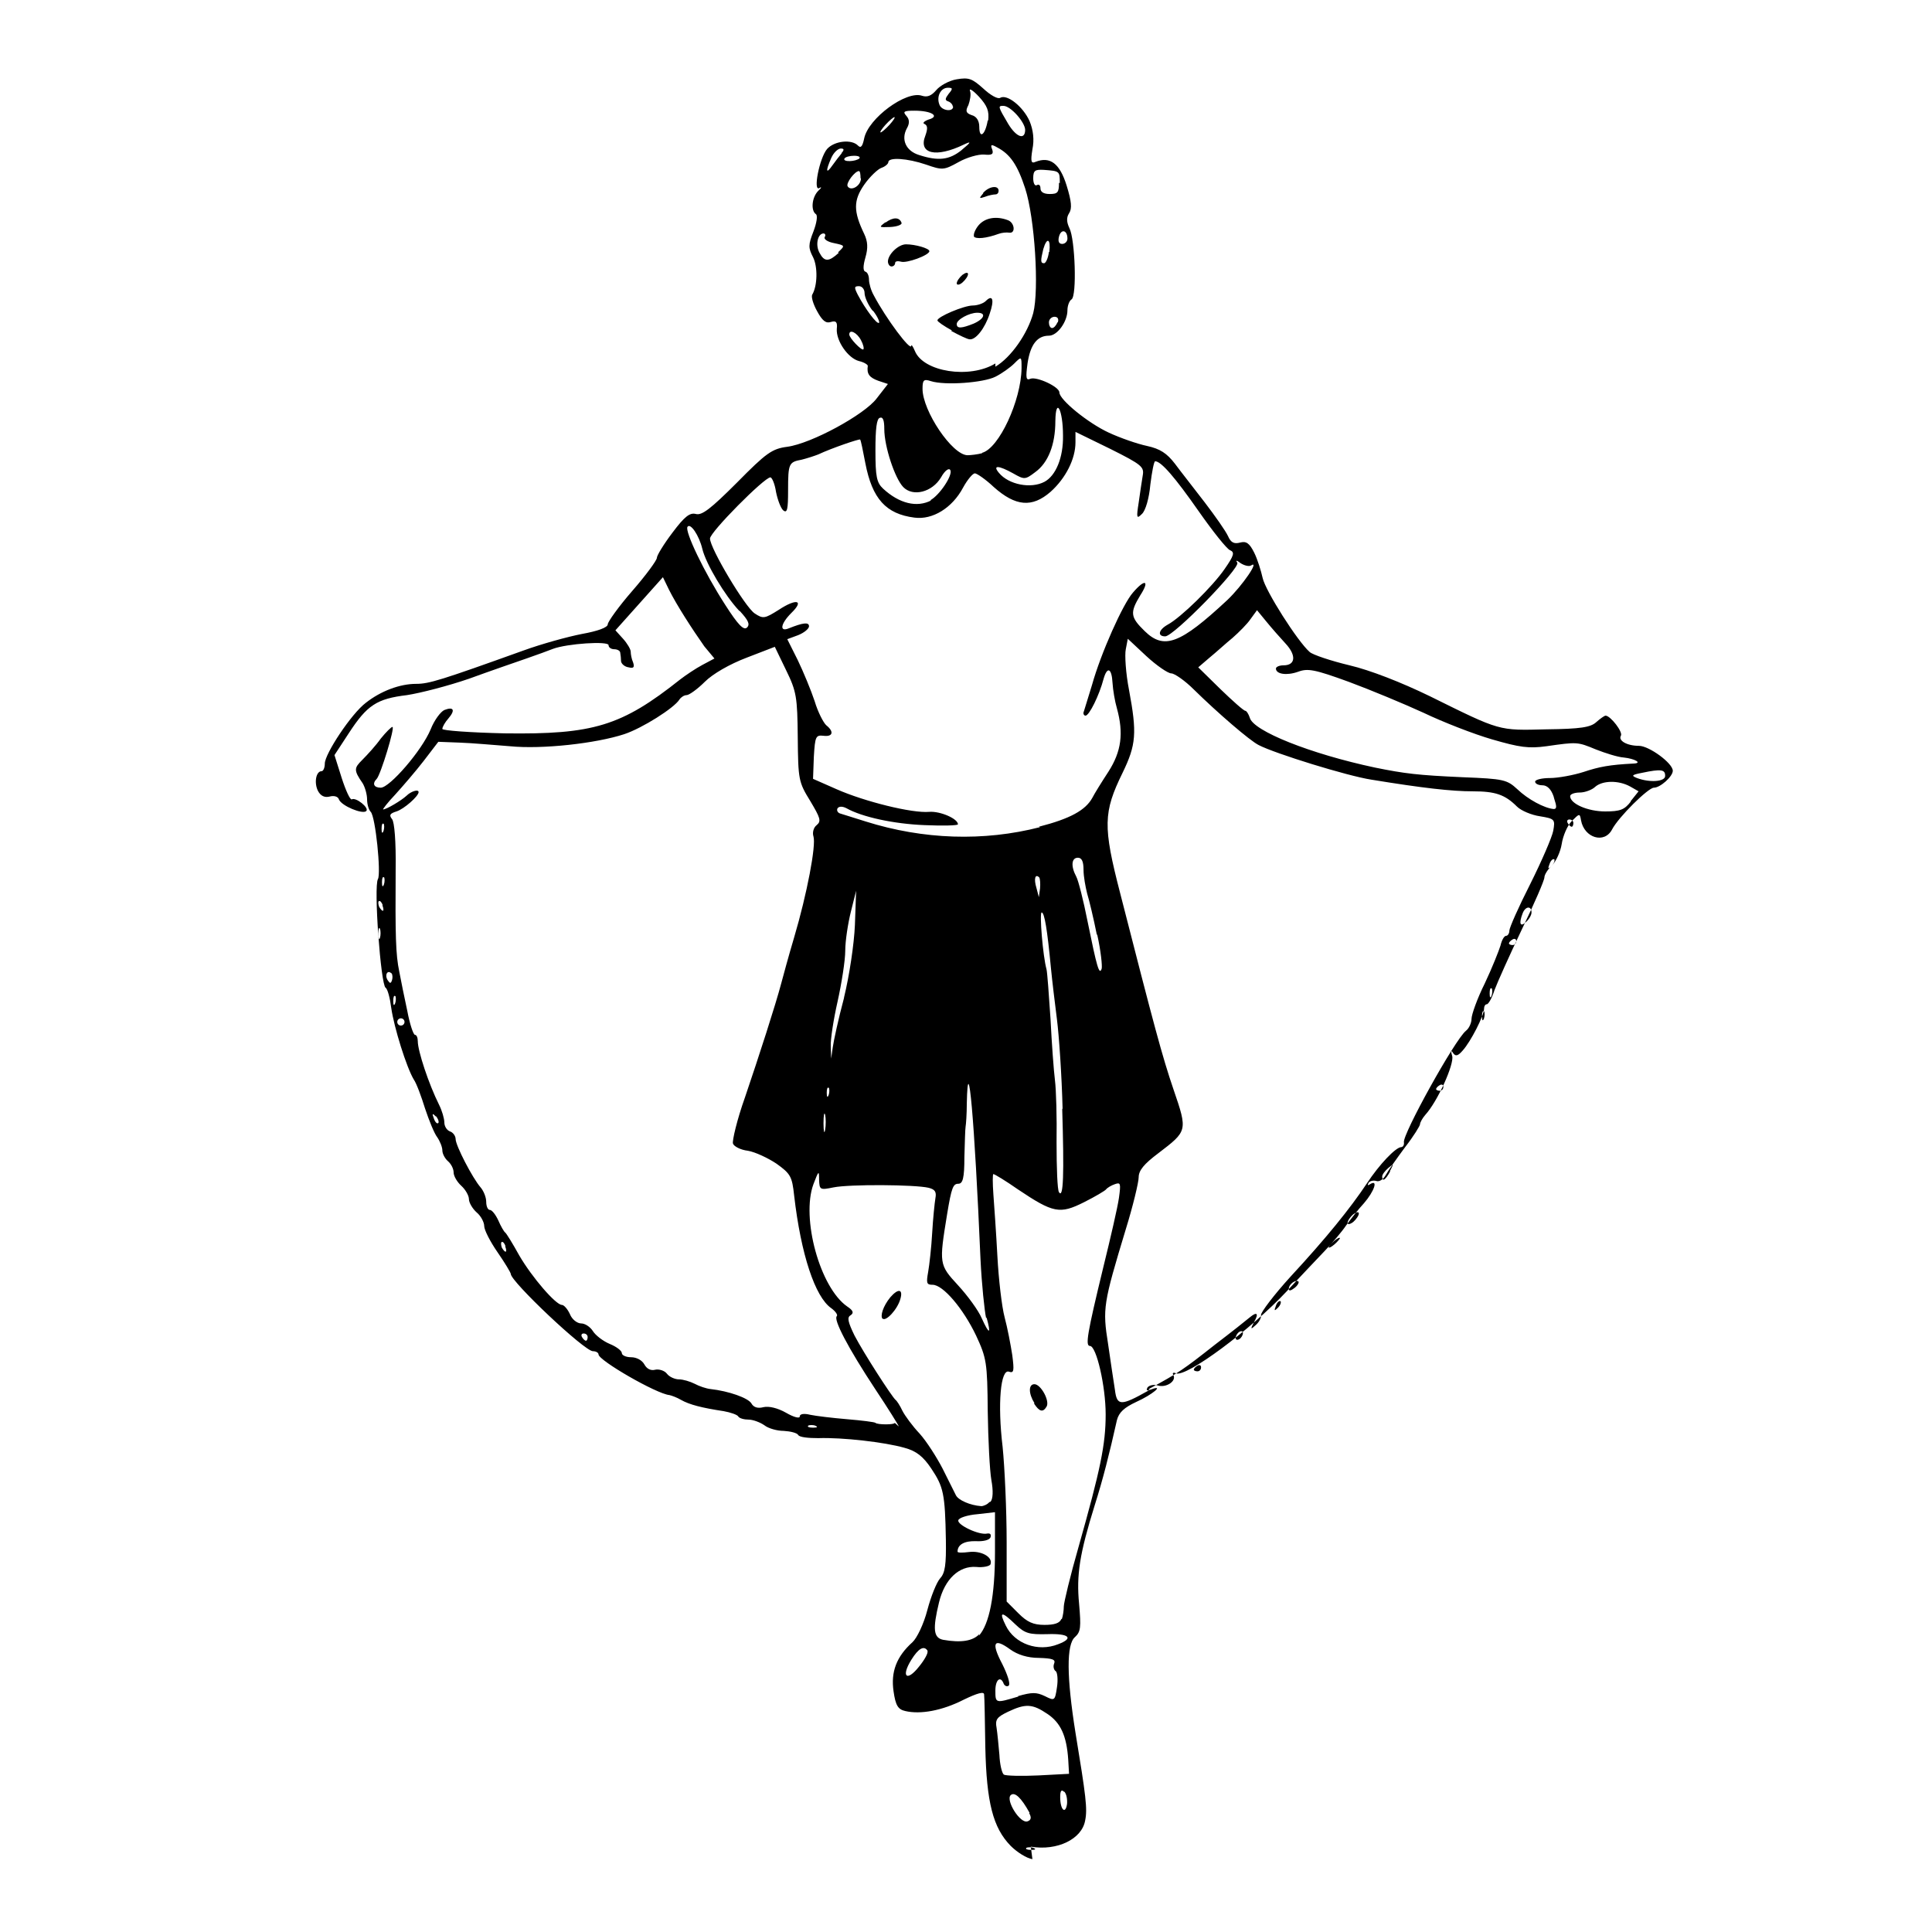 <?xml version="1.0" encoding="UTF-8" standalone="no"?>
<!-- Created with Inkscape (http://www.inkscape.org/) -->
<svg xmlns:dc="http://purl.org/dc/elements/1.1/" xmlns:cc="http://creativecommons.org/ns#" xmlns:rdf="http://www.w3.org/1999/02/22-rdf-syntax-ns#" xmlns:svg="http://www.w3.org/2000/svg" xmlns="http://www.w3.org/2000/svg" version="1.0" width="100%" height="100%" viewBox="0 0 48 48" id="svg2">
<defs id="defs7" />
<path d="m 25.65,46.19 c -0.14,-0.02 -0.38,-0.17 -0.54,-0.33 -0.44,-0.45 -0.60,-1.08 -0.63,-2.45 -0.01,-0.65 -0.02,-1.24 -0.03,-1.31 -0.00,-0.08 -0.16,-0.04 -0.51,0.13 -0.53,0.27 -1.07,0.37 -1.45,0.28 -0.18,-0.04 -0.24,-0.14 -0.29,-0.49 -0.07,-0.48 0.07,-0.86 0.47,-1.22 0.11,-0.10 0.28,-0.45 0.37,-0.80 0.09,-0.34 0.23,-0.69 0.32,-0.79 0.12,-0.13 0.15,-0.34 0.14,-0.95 -0.02,-1.15 -0.06,-1.32 -0.36,-1.77 -0.20,-0.30 -0.37,-0.44 -0.67,-0.52 -0.49,-0.14 -1.54,-0.26 -2.14,-0.24 -0.24,0.00 -0.47,-0.02 -0.50,-0.08 -0.03,-0.05 -0.19,-0.09 -0.36,-0.10 -0.16,-0.00 -0.38,-0.06 -0.48,-0.14 -0.10,-0.07 -0.28,-0.14 -0.39,-0.14 -0.11,0 -0.23,-0.03 -0.26,-0.08 -0.02,-0.04 -0.19,-0.10 -0.36,-0.13 -0.53,-0.08 -0.85,-0.16 -1.06,-0.28 -0.10,-0.06 -0.24,-0.11 -0.29,-0.12 -0.32,-0.03 -1.76,-0.86 -1.76,-1.01 0,-0.04 -0.06,-0.08 -0.14,-0.08 -0.21,0 -2.04,-1.73 -2.04,-1.92 0,-0.03 -0.15,-0.28 -0.33,-0.54 -0.18,-0.26 -0.33,-0.55 -0.33,-0.65 0,-0.09 -0.08,-0.25 -0.19,-0.34 -0.10,-0.09 -0.19,-0.24 -0.19,-0.33 0,-0.08 -0.08,-0.23 -0.19,-0.33 -0.10,-0.09 -0.19,-0.24 -0.19,-0.33 0,-0.09 -0.06,-0.21 -0.14,-0.28 -0.07,-0.06 -0.14,-0.18 -0.14,-0.27 -0.00,-0.08 -0.06,-0.23 -0.13,-0.33 -0.07,-0.09 -0.20,-0.41 -0.30,-0.71 -0.09,-0.29 -0.21,-0.62 -0.28,-0.72 -0.18,-0.30 -0.49,-1.29 -0.56,-1.78 -0.03,-0.24 -0.09,-0.47 -0.14,-0.50 -0.12,-0.07 -0.30,-2.52 -0.19,-2.70 0.08,-0.14 -0.06,-1.55 -0.18,-1.67 -0.05,-0.05 -0.09,-0.19 -0.09,-0.31 0,-0.12 -0.05,-0.30 -0.11,-0.40 C 8.78,19.13 8.80,19.08 9.00,18.88 9.13,18.75 9.34,18.52 9.46,18.35 9.59,18.19 9.72,18.06 9.75,18.06 c 0.07,0 -0.29,1.18 -0.39,1.29 -0.12,0.12 -0.07,0.22 0.10,0.22 0.22,0 1.02,-0.92 1.24,-1.45 0.09,-0.23 0.25,-0.44 0.34,-0.48 0.23,-0.09 0.28,0.00 0.10,0.21 -0.08,0.09 -0.15,0.21 -0.15,0.26 2.86e-4,0.04 0.68,0.09 1.55,0.11 2.20,0.03 2.90,-0.18 4.36,-1.34 0.13,-0.10 0.38,-0.27 0.55,-0.36 l 0.30,-0.16 -0.25,-0.30 C 17.19,15.62 16.81,15.03 16.62,14.65 l -0.15,-0.31 -0.59,0.66 -0.59,0.66 0.19,0.21 c 0.10,0.11 0.19,0.26 0.19,0.32 0,0.06 0.02,0.18 0.06,0.27 0.04,0.12 0.01,0.15 -0.11,0.12 -0.09,-0.01 -0.18,-0.08 -0.19,-0.15 -0.00,-0.06 -0.01,-0.16 -0.02,-0.21 -0.00,-0.05 -0.07,-0.09 -0.15,-0.09 -0.07,0 -0.14,-0.04 -0.14,-0.10 0,-0.11 -1.03,-0.04 -1.38,0.09 -0.10,0.04 -0.40,0.15 -0.66,0.24 -0.26,0.09 -0.90,0.31 -1.42,0.50 -0.52,0.18 -1.22,0.36 -1.55,0.41 -0.75,0.09 -0.99,0.25 -1.44,0.94 l -0.36,0.55 0.18,0.57 c 0.10,0.31 0.21,0.55 0.25,0.53 0.10,-0.06 0.44,0.21 0.36,0.29 -0.09,0.09 -0.62,-0.13 -0.68,-0.29 -0.02,-0.07 -0.12,-0.10 -0.23,-0.07 -0.12,0.03 -0.22,-0.01 -0.29,-0.14 -0.10,-0.20 -0.05,-0.49 0.09,-0.49 0.04,0 0.08,-0.08 0.08,-0.19 0,-0.24 0.66,-1.24 1.02,-1.51 0.37,-0.29 0.84,-0.47 1.25,-0.47 0.32,-0.00 0.61,-0.09 2.67,-0.83 0.44,-0.16 1.09,-0.34 1.45,-0.41 0.39,-0.07 0.64,-0.16 0.64,-0.24 0,-0.06 0.27,-0.44 0.61,-0.83 0.34,-0.39 0.61,-0.76 0.61,-0.82 0,-0.06 0.17,-0.34 0.39,-0.63 0.30,-0.40 0.43,-0.50 0.58,-0.46 0.15,0.04 0.37,-0.13 1.02,-0.78 0.73,-0.74 0.87,-0.84 1.25,-0.89 0.60,-0.08 1.92,-0.80 2.22,-1.20 L 22.06,9.54 21.82,9.46 C 21.60,9.38 21.53,9.29 21.56,9.09 21.56,9.06 21.47,9.00 21.34,8.97 21.07,8.90 20.77,8.47 20.79,8.17 20.81,8.00 20.77,7.96 20.64,8.00 20.52,8.04 20.43,7.97 20.30,7.73 20.20,7.55 20.15,7.37 20.18,7.32 20.31,7.10 20.32,6.63 20.20,6.39 20.08,6.16 20.08,6.08 20.21,5.75 c 0.08,-0.21 0.11,-0.40 0.06,-0.43 -0.13,-0.09 -0.10,-0.42 0.06,-0.58 0.08,-0.07 0.09,-0.11 0.03,-0.07 -0.17,0.11 -0.00,-0.75 0.19,-0.97 0.18,-0.20 0.61,-0.25 0.77,-0.08 0.07,0.07 0.11,0.01 0.15,-0.18 0.10,-0.50 1.05,-1.20 1.44,-1.06 0.13,0.04 0.23,0.00 0.35,-0.14 0.09,-0.11 0.32,-0.24 0.51,-0.27 0.30,-0.05 0.38,-0.02 0.66,0.23 0.17,0.16 0.36,0.27 0.42,0.23 0.17,-0.10 0.57,0.22 0.73,0.58 0.09,0.22 0.12,0.46 0.07,0.70 -0.05,0.31 -0.03,0.36 0.08,0.31 0.36,-0.14 0.60,0.04 0.77,0.59 0.12,0.39 0.14,0.57 0.06,0.69 -0.07,0.11 -0.06,0.22 0.01,0.37 0.14,0.27 0.19,1.69 0.05,1.77 -0.05,0.03 -0.10,0.15 -0.10,0.27 0,0.28 -0.25,0.63 -0.46,0.63 -0.29,0 -0.46,0.22 -0.53,0.68 -0.05,0.37 -0.04,0.44 0.07,0.39 0.16,-0.06 0.72,0.20 0.72,0.34 0,0.18 0.71,0.76 1.23,1.00 0.28,0.13 0.71,0.28 0.95,0.33 0.32,0.07 0.49,0.18 0.69,0.44 0.14,0.19 0.48,0.62 0.74,0.96 0.26,0.34 0.52,0.71 0.58,0.84 0.07,0.16 0.15,0.20 0.30,0.16 0.15,-0.04 0.23,0.01 0.35,0.25 0.08,0.16 0.17,0.45 0.21,0.63 0.07,0.32 0.87,1.58 1.17,1.84 0.08,0.07 0.53,0.22 0.99,0.33 0.51,0.12 1.28,0.42 2.00,0.77 1.76,0.87 1.69,0.85 2.89,0.82 0.85,-0.01 1.10,-0.05 1.24,-0.18 0.09,-0.08 0.20,-0.16 0.23,-0.16 0.12,0 0.44,0.41 0.38,0.50 -0.07,0.12 0.15,0.25 0.45,0.25 0.25,9.73e-4 0.84,0.43 0.84,0.62 0,0.14 -0.31,0.42 -0.47,0.42 -0.14,0 -0.88,0.73 -1.04,1.04 -0.19,0.36 -0.69,0.21 -0.77,-0.23 -0.03,-0.18 -0.04,-0.17 -0.23,0.02 -0.11,0.11 -0.22,0.37 -0.25,0.57 -0.03,0.19 -0.14,0.43 -0.24,0.53 -0.10,0.09 -0.19,0.23 -0.19,0.30 0,0.07 -0.25,0.65 -0.56,1.29 -0.30,0.63 -0.61,1.32 -0.68,1.51 -0.06,0.19 -0.15,0.35 -0.19,0.35 -0.04,0 -0.07,0.05 -0.07,0.12 0,0.16 -0.33,0.81 -0.53,1.03 -0.12,0.14 -0.18,0.15 -0.24,0.06 -0.05,-0.08 -0.06,-0.05 -0.02,0.08 0.05,0.20 -0.36,1.12 -0.67,1.46 -0.07,0.08 -0.13,0.19 -0.13,0.23 0,0.04 -0.16,0.30 -0.37,0.57 -0.20,0.27 -0.42,0.58 -0.48,0.69 -0.06,0.11 -0.16,0.18 -0.24,0.15 -0.07,-0.02 -0.16,-0.00 -0.19,0.05 -0.03,0.06 -0.02,0.07 0.04,0.03 0.21,-0.13 0.10,0.18 -0.15,0.47 -0.14,0.15 -0.34,0.41 -0.45,0.56 -0.10,0.15 -0.34,0.43 -0.52,0.62 -0.18,0.19 -0.61,0.64 -0.95,1.01 -0.90,0.96 -2.49,2.14 -2.75,2.04 -0.07,-0.03 -0.10,-0.01 -0.07,0.04 0.09,0.15 -0.18,0.33 -0.39,0.26 -0.10,-0.03 -0.21,-0.00 -0.25,0.05 -0.04,0.08 -0.02,0.09 0.09,0.05 0.34,-0.13 0.03,0.13 -0.37,0.31 -0.30,0.14 -0.43,0.26 -0.48,0.45 -0.19,0.85 -0.35,1.48 -0.55,2.11 -0.38,1.22 -0.46,1.74 -0.39,2.46 0.05,0.58 0.04,0.69 -0.10,0.82 -0.22,0.18 -0.21,1.00 0.01,2.38 0.26,1.58 0.30,1.89 0.24,2.18 -0.08,0.46 -0.69,0.76 -1.35,0.65 z m 0.03,-0.28 c -0.06,-0.02 -0.15,-0.02 -0.18,0.00 -0.03,0.03 0.02,0.05 0.12,0.05 0.11,-0.00 0.13,-0.02 0.05,-0.05 z m -0.10,-0.87 c -0.21,-0.38 -0.37,-0.53 -0.47,-0.44 -0.13,0.13 0.24,0.72 0.42,0.65 0.09,-0.03 0.10,-0.10 0.04,-0.20 z m 0.86,-0.52 c -0.07,-0.07 -0.10,-0.03 -0.10,0.13 0,0.31 0.13,0.44 0.17,0.17 0.01,-0.11 -0.01,-0.25 -0.07,-0.31 z m 0.10,-0.80 c -0.04,-0.60 -0.19,-0.92 -0.52,-1.14 -0.37,-0.25 -0.54,-0.26 -0.98,-0.05 -0.27,0.13 -0.32,0.19 -0.28,0.40 0.02,0.13 0.05,0.44 0.07,0.67 0.01,0.23 0.06,0.45 0.11,0.49 0.05,0.03 0.44,0.04 0.86,0.02 l 0.76,-0.04 -0.02,-0.35 z m -1.25,-1.58 c 0.35,-0.10 0.46,-0.10 0.67,-0.00 0.24,0.12 0.25,0.12 0.30,-0.22 0.03,-0.19 0.01,-0.37 -0.03,-0.40 -0.05,-0.03 -0.07,-0.12 -0.04,-0.19 0.04,-0.10 -0.04,-0.13 -0.38,-0.14 -0.28,-0.00 -0.53,-0.08 -0.71,-0.21 -0.41,-0.30 -0.48,-0.17 -0.20,0.36 0.13,0.26 0.21,0.50 0.16,0.54 -0.04,0.03 -0.09,0.01 -0.12,-0.04 -0.08,-0.22 -0.21,-0.11 -0.21,0.16 0,0.32 -0.00,0.32 0.57,0.15 z m -2.24,-1.12 c -0.09,-0.15 -0.23,-0.07 -0.41,0.22 -0.26,0.42 -0.11,0.55 0.19,0.17 0.14,-0.17 0.24,-0.35 0.21,-0.39 z m 3.24,-0.17 c 0.40,-0.15 0.27,-0.27 -0.27,-0.25 -0.44,0.01 -0.55,-0.01 -0.79,-0.24 -0.35,-0.34 -0.42,-0.33 -0.24,0.03 0.22,0.45 0.80,0.66 1.30,0.46 z m -1.97,-0.21 c 0.26,-0.29 0.40,-0.99 0.40,-2.07 l 0.00,-1.00 -0.44,0.05 c -0.24,0.02 -0.46,0.09 -0.47,0.15 -0.04,0.11 0.52,0.38 0.72,0.33 0.07,-0.01 0.10,0.02 0.08,0.09 -0.02,0.07 -0.17,0.11 -0.36,0.10 -0.28,-0.01 -0.46,0.08 -0.46,0.26 -9.74e-4,0.03 0.12,0.03 0.28,0.01 0.30,-0.04 0.60,0.12 0.54,0.30 -0.01,0.05 -0.18,0.09 -0.36,0.07 -0.42,-0.03 -0.78,0.30 -0.92,0.88 -0.16,0.66 -0.14,0.88 0.10,0.93 0.45,0.08 0.74,0.03 0.90,-0.14 z m 2.06,-0.41 c 0.03,-0.08 0.05,-0.23 0.05,-0.32 0,-0.09 0.16,-0.76 0.37,-1.49 0.54,-1.91 0.67,-2.53 0.67,-3.28 0,-0.70 -0.23,-1.70 -0.39,-1.70 -0.12,0 -0.07,-0.30 0.33,-1.95 0.18,-0.73 0.36,-1.51 0.39,-1.73 0.05,-0.36 0.04,-0.39 -0.10,-0.34 -0.09,0.03 -0.19,0.09 -0.22,0.13 -0.02,0.03 -0.27,0.18 -0.55,0.32 -0.60,0.30 -0.76,0.27 -1.64,-0.32 -0.30,-0.21 -0.58,-0.38 -0.61,-0.38 -0.02,0 -0.02,0.22 -0.00,0.50 0.02,0.27 0.07,0.97 0.10,1.54 0.03,0.57 0.11,1.26 0.18,1.52 0.07,0.26 0.15,0.68 0.19,0.94 0.05,0.39 0.04,0.45 -0.08,0.41 -0.21,-0.08 -0.29,0.79 -0.16,1.87 0.05,0.49 0.10,1.56 0.10,2.37 v 1.47 l 0.29,0.29 c 0.22,0.22 0.37,0.29 0.65,0.29 0.24,0 0.38,-0.04 0.42,-0.15 z m -0.68,-5.37 c -0.15,-0.24 -0.15,-0.47 0.00,-0.47 0.16,0 0.39,0.42 0.30,0.56 -0.09,0.15 -0.18,0.12 -0.31,-0.08 z m -1.09,2.45 c 0.06,-0.07 0.07,-0.27 0.02,-0.54 -0.04,-0.23 -0.08,-1.00 -0.09,-1.71 -0.01,-1.21 -0.03,-1.32 -0.29,-1.88 -0.32,-0.67 -0.82,-1.26 -1.08,-1.26 -0.15,0 -0.16,-0.04 -0.11,-0.32 0.03,-0.17 0.08,-0.61 0.10,-0.97 0.02,-0.35 0.06,-0.74 0.08,-0.86 0.03,-0.16 -0.01,-0.22 -0.17,-0.26 -0.34,-0.08 -1.96,-0.09 -2.36,-0.01 -0.34,0.07 -0.35,0.06 -0.36,-0.19 -0.00,-0.24 -0.01,-0.23 -0.14,0.11 -0.31,0.84 0.16,2.57 0.84,3.04 0.15,0.10 0.17,0.16 0.08,0.22 -0.09,0.05 -0.06,0.17 0.10,0.50 0.23,0.44 0.92,1.51 1.02,1.60 0.03,0.02 0.11,0.14 0.17,0.27 0.06,0.12 0.25,0.38 0.43,0.57 0.17,0.19 0.42,0.58 0.57,0.87 0.14,0.28 0.29,0.58 0.33,0.66 0.06,0.12 0.35,0.25 0.63,0.27 0.05,0.00 0.15,-0.04 0.20,-0.10 z M 21.93,32.77 c -0.07,-0.07 0.01,-0.32 0.19,-0.54 0.20,-0.23 0.32,-0.20 0.25,0.04 -0.07,0.26 -0.36,0.57 -0.44,0.49 z m -1.67,2.65 c -0.06,-0.02 -0.15,-0.02 -0.18,0.00 -0.03,0.03 0.02,0.05 0.12,0.05 0.11,-0.00 0.13,-0.02 0.05,-0.05 z m 2.07,0.02 c 0,-0.02 -0.26,-0.44 -0.58,-0.92 -0.68,-1.03 -1.05,-1.74 -0.96,-1.82 0.03,-0.03 -0.03,-0.12 -0.14,-0.20 -0.40,-0.28 -0.75,-1.33 -0.92,-2.80 -0.05,-0.47 -0.09,-0.54 -0.44,-0.79 -0.21,-0.14 -0.53,-0.29 -0.71,-0.32 -0.18,-0.02 -0.35,-0.11 -0.37,-0.18 -0.02,-0.07 0.10,-0.59 0.30,-1.15 0.35,-1.03 0.76,-2.30 0.90,-2.83 0.04,-0.15 0.18,-0.67 0.32,-1.14 0.32,-1.08 0.55,-2.29 0.48,-2.51 -0.03,-0.09 0.00,-0.22 0.08,-0.28 0.12,-0.10 0.09,-0.18 -0.16,-0.60 -0.29,-0.47 -0.30,-0.53 -0.31,-1.58 -0.01,-1.00 -0.03,-1.14 -0.29,-1.67 l -0.28,-0.58 -0.70,0.27 c -0.42,0.16 -0.84,0.40 -1.04,0.60 -0.18,0.18 -0.39,0.33 -0.45,0.33 -0.06,0 -0.14,0.05 -0.18,0.11 -0.13,0.21 -0.92,0.71 -1.37,0.86 -0.70,0.23 -2.04,0.38 -2.84,0.30 -0.39,-0.03 -0.95,-0.08 -1.25,-0.09 l -0.53,-0.02 -0.36,0.47 c -0.20,0.26 -0.52,0.63 -0.71,0.84 -0.19,0.20 -0.32,0.37 -0.30,0.37 0.08,0 0.45,-0.22 0.58,-0.34 0.11,-0.11 0.30,-0.17 0.30,-0.09 0,0.10 -0.36,0.42 -0.55,0.48 -0.16,0.05 -0.19,0.09 -0.11,0.19 0.06,0.07 0.10,0.56 0.09,1.25 -0.01,1.65 0.00,2.11 0.09,2.54 0.04,0.21 0.13,0.66 0.20,0.98 0.06,0.32 0.15,0.59 0.19,0.59 0.04,0 0.07,0.07 0.07,0.16 0,0.24 0.27,1.06 0.53,1.58 0.07,0.14 0.13,0.34 0.13,0.44 0,0.09 0.06,0.19 0.14,0.22 0.07,0.02 0.14,0.11 0.14,0.19 0,0.16 0.42,0.97 0.62,1.20 0.07,0.08 0.14,0.24 0.14,0.36 0,0.11 0.04,0.20 0.09,0.20 0.05,0 0.14,0.11 0.21,0.26 0.06,0.14 0.14,0.28 0.17,0.30 0.03,0.02 0.19,0.28 0.35,0.57 0.32,0.55 0.91,1.23 1.06,1.23 0.05,0 0.14,0.10 0.20,0.23 0.05,0.13 0.18,0.23 0.28,0.23 0.09,0 0.22,0.08 0.29,0.19 0.06,0.10 0.25,0.25 0.42,0.32 0.17,0.07 0.30,0.17 0.30,0.23 0,0.05 0.10,0.10 0.23,0.10 0.13,0 0.27,0.07 0.33,0.18 0.06,0.11 0.16,0.16 0.27,0.13 0.09,-0.02 0.23,0.02 0.29,0.10 0.06,0.08 0.20,0.14 0.30,0.14 0.10,0 0.27,0.05 0.39,0.11 0.11,0.06 0.29,0.12 0.39,0.13 0.45,0.05 0.94,0.22 1.02,0.36 0.05,0.09 0.15,0.13 0.30,0.09 0.13,-0.03 0.35,0.02 0.56,0.14 0.19,0.11 0.34,0.15 0.34,0.09 0,-0.06 0.10,-0.08 0.26,-0.04 0.14,0.03 0.56,0.08 0.92,0.11 0.36,0.03 0.68,0.07 0.70,0.09 0.05,0.05 0.48,0.05 0.48,-0.00 z m 6.23,-0.94 c 0.72,-0.39 0.85,-0.48 1.61,-1.08 0.42,-0.32 0.81,-0.63 0.88,-0.69 0.18,-0.15 0.23,-0.10 0.11,0.11 -0.10,0.19 -0.09,0.20 0.04,0.08 0.08,-0.07 0.14,-0.18 0.13,-0.25 -0.01,-0.06 0.32,-0.50 0.74,-0.96 0.87,-0.94 1.47,-1.68 1.89,-2.31 0.31,-0.47 0.71,-0.89 0.85,-0.90 0.05,-0.00 0.08,-0.06 0.07,-0.12 -0.04,-0.19 1.26,-2.54 1.54,-2.77 0.08,-0.06 0.14,-0.20 0.14,-0.30 0,-0.10 0.14,-0.50 0.33,-0.88 0.18,-0.38 0.35,-0.81 0.39,-0.94 0.03,-0.13 0.09,-0.24 0.14,-0.24 0.04,0 0.08,-0.06 0.08,-0.13 0,-0.07 0.23,-0.59 0.52,-1.16 0.28,-0.56 0.54,-1.16 0.57,-1.32 0.05,-0.28 0.04,-0.30 -0.33,-0.36 -0.21,-0.03 -0.47,-0.14 -0.57,-0.24 -0.30,-0.30 -0.54,-0.38 -1.10,-0.38 -0.52,0 -1.24,-0.08 -2.52,-0.29 -0.59,-0.09 -2.40,-0.65 -2.80,-0.86 -0.22,-0.11 -1.02,-0.80 -1.61,-1.38 -0.22,-0.22 -0.48,-0.40 -0.56,-0.40 -0.08,0 -0.36,-0.19 -0.62,-0.43 l -0.46,-0.43 -0.05,0.26 c -0.03,0.14 0.00,0.60 0.08,1.01 0.20,1.07 0.18,1.36 -0.16,2.06 -0.48,0.98 -0.49,1.33 -0.06,2.99 0.85,3.32 1.04,4.04 1.33,4.89 0.35,1.02 0.34,1.02 -0.38,1.57 -0.36,0.27 -0.49,0.43 -0.49,0.60 0,0.12 -0.14,0.71 -0.32,1.29 -0.56,1.85 -0.58,1.97 -0.44,2.85 0.06,0.43 0.14,0.94 0.17,1.14 0.05,0.40 0.14,0.41 0.83,0.02 z m 1.28,-0.53 c 0,-0.05 -0.04,-0.07 -0.09,-0.04 -0.05,0.03 -0.09,0.07 -0.09,0.10 0,0.02 0.04,0.04 0.09,0.04 0.05,0 0.09,-0.04 0.09,-0.10 z m -15.24,-0.75 c 0,-0.05 -0.04,-0.09 -0.10,-0.09 -0.05,0 -0.07,0.04 -0.04,0.09 0.03,0.05 0.07,0.09 0.10,0.09 0.02,0 0.04,-0.04 0.04,-0.09 z m 16.28,-0.10 c 0,-0.05 -0.04,-0.06 -0.09,-0.03 -0.05,0.03 -0.09,0.10 -0.09,0.15 0,0.05 0.04,0.06 0.09,0.03 0.05,-0.03 0.09,-0.10 0.09,-0.15 z m -6.38,-0.37 c -0.04,-0.18 -0.11,-0.84 -0.14,-1.47 -0.15,-3.49 -0.31,-5.27 -0.34,-3.87 -0.00,0.27 -0.02,0.53 -0.03,0.58 -0.01,0.05 -0.02,0.39 -0.03,0.76 -0.00,0.52 -0.04,0.66 -0.15,0.66 -0.13,0 -0.17,0.09 -0.28,0.76 -0.20,1.23 -0.20,1.25 0.27,1.76 0.24,0.26 0.51,0.63 0.59,0.82 0.19,0.42 0.24,0.41 0.12,-0.02 z m 7.31,-0.42 c -0.02,-0.02 -0.08,0.02 -0.11,0.11 -0.05,0.13 -0.04,0.14 0.05,0.05 0.06,-0.06 0.09,-0.14 0.06,-0.17 z m 0.45,-0.49 c -0.06,-0.06 -0.24,0.06 -0.24,0.18 0,0.06 0.05,0.05 0.14,-0.02 0.08,-0.06 0.12,-0.14 0.10,-0.16 z M 12.56,30.96 c -0.03,-0.08 -0.07,-0.12 -0.10,-0.10 -0.02,0.02 -0.01,0.09 0.01,0.14 0.09,0.15 0.14,0.12 0.08,-0.04 z m 20.73,-0.20 c 0,-0.02 -0.06,0.00 -0.14,0.07 -0.07,0.06 -0.14,0.14 -0.14,0.16 0,0.02 0.06,-0.00 0.14,-0.07 0.07,-0.06 0.14,-0.14 0.14,-0.16 z m 0.47,-0.61 c 0,-0.05 -0.06,-0.04 -0.14,0.02 -0.07,0.06 -0.14,0.16 -0.14,0.21 0,0.05 0.06,0.04 0.14,-0.02 0.07,-0.06 0.14,-0.16 0.14,-0.21 z m -7.36,-2.59 c -0.02,-0.83 -0.09,-1.84 -0.14,-2.23 -0.05,-0.39 -0.12,-0.97 -0.15,-1.28 -0.09,-0.95 -0.16,-1.38 -0.23,-1.38 -0.06,0 0.03,1.09 0.12,1.41 0.02,0.08 0.06,0.64 0.10,1.24 0.03,0.60 0.08,1.28 0.11,1.52 0.03,0.23 0.05,0.93 0.04,1.55 -0.00,0.62 0.02,1.17 0.06,1.23 0.11,0.17 0.13,-0.43 0.08,-2.08 z m 8.13,1.54 c 0.10,-0.19 0.10,-0.20 -0.04,-0.08 -0.08,0.07 -0.15,0.16 -0.15,0.21 0,0.14 0.08,0.09 0.20,-0.13 z M 20.50,27.70 c -0.02,-0.09 -0.04,0.00 -0.04,0.21 9.73e-4,0.20 0.02,0.28 0.04,0.16 0.02,-0.11 0.02,-0.28 -0.00,-0.38 z m -9.67,0.04 c -0.09,-0.09 -0.10,-0.08 -0.05,0.05 0.03,0.09 0.08,0.14 0.11,0.11 0.02,-0.02 9.5e-5,-0.10 -0.06,-0.17 z m 9.76,-0.71 c -0.03,-0.03 -0.05,0.02 -0.05,0.12 0.00,0.11 0.02,0.13 0.05,0.05 0.02,-0.06 0.02,-0.15 -0.00,-0.18 z m 15.27,-0.03 c 0,-0.05 -0.04,-0.07 -0.09,-0.04 -0.05,0.03 -0.09,0.07 -0.09,0.10 0,0.02 0.04,0.04 0.09,0.04 0.05,0 0.09,-0.04 0.09,-0.10 z M 20.97,24.78 c 0.13,-0.53 0.25,-1.32 0.27,-1.80 l 0.03,-0.85 -0.13,0.52 c -0.07,0.28 -0.14,0.72 -0.14,0.97 -0.00,0.24 -0.09,0.81 -0.19,1.26 -0.10,0.44 -0.18,0.95 -0.17,1.12 l 0.01,0.30 0.04,-0.28 c 0.02,-0.15 0.14,-0.71 0.28,-1.23 z m -10.92,0.61 c 0,-0.05 -0.04,-0.09 -0.09,-0.09 -0.05,0 -0.09,0.04 -0.09,0.09 0,0.05 0.04,0.09 0.09,0.09 0.05,0 0.09,-0.04 0.09,-0.09 z m 26.82,-0.26 c -0.03,-0.03 -0.05,0.02 -0.05,0.12 0.00,0.11 0.02,0.13 0.05,0.05 0.02,-0.06 0.02,-0.15 -0.00,-0.18 z M 9.82,24.75 c -0.03,-0.03 -0.05,0.02 -0.05,0.12 0.00,0.11 0.02,0.13 0.05,0.05 0.02,-0.06 0.02,-0.15 -0.00,-0.18 z m 27.24,-0.19 c -0.03,-0.03 -0.05,0.02 -0.05,0.12 0.00,0.11 0.02,0.13 0.05,0.05 0.02,-0.06 0.02,-0.15 -0.00,-0.18 z M 9.72,24.18 c -0.09,-0.09 -0.17,0.04 -0.09,0.17 0.06,0.09 0.08,0.09 0.11,0 0.02,-0.06 0.01,-0.14 -0.01,-0.17 z M 27.25,23.22 c -0.08,-0.40 -0.19,-0.86 -0.24,-1.02 -0.04,-0.16 -0.09,-0.42 -0.09,-0.59 0,-0.20 -0.04,-0.30 -0.14,-0.30 -0.16,0 -0.18,0.21 -0.04,0.47 0.05,0.09 0.18,0.60 0.28,1.11 0.23,1.13 0.29,1.35 0.35,1.18 0.02,-0.06 -0.02,-0.45 -0.11,-0.85 z m 10.42,0.16 c 0,-0.05 -0.04,-0.07 -0.09,-0.04 -0.05,0.03 -0.09,0.07 -0.09,0.10 0,0.02 0.04,0.04 0.09,0.04 0.05,0 0.09,-0.04 0.09,-0.10 z M 9.44,23.08 c -0.02,-0.06 -0.04,-0.01 -0.04,0.11 0,0.13 0.02,0.18 0.04,0.11 0.02,-0.06 0.02,-0.17 0,-0.23 z M 38.05,22.67 c 0,-0.17 -0.15,-0.16 -0.22,0.02 -0.10,0.26 -0.06,0.35 0.08,0.22 0.07,-0.06 0.14,-0.17 0.14,-0.24 z M 9.51,22.49 c -0.03,-0.08 -0.07,-0.12 -0.10,-0.10 -0.02,0.02 -0.01,0.09 0.01,0.14 0.09,0.15 0.14,0.12 0.08,-0.04 z M 25.82,21.80 c -0.10,-0.10 -0.14,0.03 -0.07,0.26 l 0.06,0.23 0.03,-0.22 c 0.01,-0.12 0.00,-0.24 -0.02,-0.27 z m -16.28,0.00 c -0.03,-0.03 -0.05,0.02 -0.05,0.12 0.00,0.11 0.02,0.13 0.05,0.05 0.02,-0.06 0.02,-0.15 -0.00,-0.18 z m 29.07,-0.45 c -0.02,-0.02 -0.08,0.02 -0.11,0.11 -0.05,0.13 -0.04,0.14 0.05,0.05 0.06,-0.06 0.09,-0.14 0.06,-0.17 z M 25.81,20.54 c 0.78,-0.20 1.16,-0.41 1.33,-0.72 0.05,-0.10 0.23,-0.39 0.40,-0.65 0.32,-0.50 0.38,-0.95 0.21,-1.57 -0.05,-0.17 -0.10,-0.46 -0.11,-0.64 -0.02,-0.36 -0.13,-0.41 -0.22,-0.10 -0.11,0.42 -0.36,0.92 -0.45,0.92 -0.04,0 -0.07,-0.05 -0.04,-0.11 0.02,-0.06 0.11,-0.36 0.20,-0.65 0.22,-0.79 0.77,-2.02 1.02,-2.30 0.30,-0.35 0.42,-0.30 0.18,0.07 -0.26,0.43 -0.25,0.54 0.11,0.89 0.48,0.47 0.88,0.32 2.05,-0.77 0.38,-0.36 0.82,-1.01 0.59,-0.86 -0.05,0.03 -0.17,0.00 -0.26,-0.06 -0.09,-0.07 -0.13,-0.08 -0.08,-0.01 0.08,0.13 -1.58,1.83 -1.79,1.83 -0.20,0 -0.17,-0.16 0.06,-0.29 0.32,-0.17 1.12,-0.95 1.42,-1.39 0.23,-0.33 0.25,-0.41 0.13,-0.46 -0.08,-0.03 -0.43,-0.47 -0.78,-0.97 -0.58,-0.83 -0.93,-1.24 -1.08,-1.24 -0.03,-0.00 -0.08,0.26 -0.12,0.58 -0.03,0.34 -0.12,0.65 -0.21,0.73 -0.13,0.13 -0.14,0.10 -0.08,-0.28 0.03,-0.23 0.08,-0.54 0.10,-0.67 0.04,-0.22 -0.01,-0.27 -0.81,-0.67 l -0.86,-0.42 v 0.26 c 0,0.41 -0.24,0.89 -0.62,1.23 -0.46,0.40 -0.87,0.36 -1.41,-0.12 -0.20,-0.19 -0.42,-0.34 -0.47,-0.34 -0.05,0 -0.18,0.15 -0.29,0.35 -0.27,0.51 -0.76,0.81 -1.21,0.75 -0.71,-0.09 -1.05,-0.47 -1.22,-1.35 -0.06,-0.31 -0.11,-0.57 -0.13,-0.59 -0.02,-0.02 -0.70,0.21 -1.04,0.37 -0.10,0.04 -0.29,0.10 -0.41,0.13 -0.32,0.06 -0.34,0.09 -0.34,0.76 0.00,0.47 -0.02,0.58 -0.12,0.50 -0.06,-0.05 -0.14,-0.26 -0.18,-0.46 -0.03,-0.20 -0.10,-0.36 -0.14,-0.36 -0.15,0 -1.50,1.36 -1.50,1.52 0,0.24 0.87,1.70 1.11,1.86 0.21,0.14 0.25,0.13 0.60,-0.09 0.44,-0.29 0.64,-0.24 0.31,0.08 -0.27,0.27 -0.30,0.48 -0.06,0.38 0.35,-0.14 0.50,-0.16 0.50,-0.05 0,0.06 -0.12,0.16 -0.27,0.22 l -0.27,0.10 0.26,0.52 c 0.14,0.29 0.33,0.75 0.42,1.02 0.08,0.27 0.22,0.54 0.29,0.60 0.20,0.16 0.16,0.29 -0.07,0.26 -0.19,-0.02 -0.21,0.01 -0.24,0.52 l -0.02,0.55 0.59,0.26 c 0.68,0.30 1.87,0.60 2.30,0.56 0.27,-0.02 0.71,0.17 0.71,0.31 0,0.03 -0.37,0.04 -0.83,0.02 -0.76,-0.03 -1.55,-0.20 -1.94,-0.42 -0.10,-0.05 -0.18,-0.05 -0.22,0.00 -0.03,0.05 -0.00,0.11 0.06,0.13 0.06,0.02 0.36,0.11 0.64,0.20 1.43,0.45 2.93,0.50 4.33,0.14 z M 9.53,20.47 c -0.03,-0.03 -0.05,0.02 -0.05,0.12 0.00,0.11 0.02,0.13 0.05,0.05 0.02,-0.06 0.02,-0.15 -0.00,-0.18 z m 29.56,-0.02 c 0,-0.05 -0.04,-0.09 -0.10,-0.09 -0.05,0 -0.07,0.04 -0.04,0.09 0.03,0.05 0.07,0.09 0.10,0.09 0.02,0 0.04,-0.04 0.04,-0.09 z m 1.42,-0.54 0.20,-0.25 -0.21,-0.12 c -0.29,-0.16 -0.69,-0.15 -0.87,0.01 -0.07,0.07 -0.25,0.14 -0.38,0.14 -0.13,0 -0.24,0.04 -0.24,0.09 0,0.19 0.44,0.38 0.87,0.38 0.37,0 0.48,-0.04 0.64,-0.25 z m -1.91,-0.12 c -0.06,-0.18 -0.16,-0.28 -0.28,-0.28 -0.10,0 -0.18,-0.04 -0.18,-0.09 0,-0.05 0.17,-0.09 0.37,-0.09 0.20,0 0.58,-0.07 0.83,-0.15 0.39,-0.13 0.65,-0.18 1.25,-0.21 0.22,-0.01 0.03,-0.12 -0.25,-0.15 -0.15,-0.01 -0.46,-0.11 -0.69,-0.20 -0.46,-0.19 -0.46,-0.19 -1.23,-0.08 -0.44,0.06 -0.66,0.03 -1.35,-0.17 -0.45,-0.13 -1.22,-0.43 -1.70,-0.66 -0.48,-0.22 -1.32,-0.57 -1.86,-0.77 -0.85,-0.31 -1.02,-0.34 -1.26,-0.25 -0.28,0.10 -0.55,0.06 -0.55,-0.08 0,-0.04 0.08,-0.08 0.19,-0.08 0.30,0 0.32,-0.25 0.05,-0.54 -0.13,-0.14 -0.35,-0.39 -0.48,-0.55 l -0.23,-0.28 -0.16,0.22 c -0.08,0.12 -0.29,0.33 -0.45,0.47 -0.16,0.13 -0.41,0.36 -0.57,0.49 l -0.28,0.24 0.55,0.54 c 0.30,0.29 0.58,0.54 0.62,0.54 0.03,0 0.08,0.08 0.11,0.17 0.08,0.33 1.51,0.90 3.11,1.24 0.74,0.15 1.06,0.19 2.18,0.24 1.02,0.04 1.10,0.06 1.36,0.30 0.26,0.25 0.67,0.47 0.90,0.49 0.08,0.00 0.08,-0.06 0.01,-0.27 z m 2.77,-0.52 c 0,-0.15 -0.10,-0.17 -0.57,-0.07 -0.26,0.05 -0.28,0.07 -0.13,0.13 0.32,0.12 0.70,0.09 0.70,-0.05 z M 18.37,15.18 c -0.36,-0.38 -0.83,-1.17 -0.92,-1.54 -0.08,-0.34 -0.30,-0.66 -0.37,-0.55 -0.07,0.11 0.41,1.12 0.94,1.94 0.32,0.50 0.46,0.64 0.54,0.56 0.08,-0.08 0.03,-0.18 -0.18,-0.41 z m 4.74,-2.75 c 0.23,-0.12 0.57,-0.63 0.50,-0.75 -0.03,-0.06 -0.13,0.00 -0.23,0.18 -0.22,0.37 -0.70,0.49 -0.94,0.24 -0.21,-0.22 -0.47,-1.01 -0.47,-1.44 0,-0.21 -0.03,-0.31 -0.11,-0.28 -0.08,0.02 -0.11,0.27 -0.11,0.81 0,0.65 0.03,0.80 0.19,0.95 0.40,0.37 0.84,0.48 1.20,0.29 z m 2.84,-0.46 c 0.28,-0.15 0.47,-0.60 0.46,-1.15 -0.00,-0.64 -0.18,-0.98 -0.19,-0.36 -0.00,0.59 -0.18,1.04 -0.50,1.27 -0.25,0.19 -0.27,0.19 -0.55,0.03 -0.36,-0.20 -0.52,-0.21 -0.35,-0.01 0.24,0.29 0.79,0.40 1.13,0.22 z m -1.55,-0.72 c 0.42,-0.11 0.97,-1.30 0.98,-2.10 9.74e-4,-0.30 0,-0.30 -0.18,-0.12 -0.10,0.10 -0.31,0.25 -0.47,0.33 -0.30,0.15 -1.25,0.22 -1.60,0.11 -0.18,-0.06 -0.21,-0.03 -0.21,0.19 0,0.55 0.74,1.65 1.12,1.65 0.08,-6.87e-4 0.25,-0.02 0.36,-0.05 z M 24.73,9.11 C 25.12,8.88 25.53,8.29 25.67,7.78 25.82,7.20 25.71,5.42 25.47,4.68 25.28,4.10 25.10,3.83 24.77,3.66 24.63,3.58 24.60,3.59 24.65,3.71 c 0.04,0.12 0.00,0.15 -0.20,0.13 -0.14,-0.01 -0.43,0.07 -0.64,0.19 -0.36,0.20 -0.40,0.20 -0.80,0.06 -0.47,-0.16 -0.94,-0.19 -0.94,-0.06 0,0.04 -0.08,0.11 -0.17,0.14 -0.09,0.03 -0.29,0.22 -0.43,0.42 -0.27,0.39 -0.27,0.66 0.00,1.22 0.09,0.19 0.10,0.35 0.03,0.59 -0.06,0.21 -0.06,0.33 0.00,0.35 0.05,0.01 0.09,0.10 0.09,0.20 0,0.09 0.05,0.27 0.12,0.39 0.30,0.57 0.92,1.40 0.93,1.25 0.00,-0.04 0.04,0.01 0.09,0.13 0.21,0.52 1.36,0.70 2.00,0.31 z M 23.65,8.21 C 23.45,8.10 23.29,7.99 23.29,7.96 c -9.74e-4,-0.09 0.66,-0.37 0.88,-0.37 0.11,0 0.26,-0.05 0.32,-0.11 0.17,-0.17 0.22,-0.04 0.10,0.31 -0.12,0.37 -0.35,0.66 -0.50,0.64 -0.05,-0.00 -0.26,-0.10 -0.46,-0.21 z m 0.54,-0.17 c 0.27,-0.12 0.32,-0.27 0.09,-0.27 -0.20,0 -0.51,0.17 -0.51,0.28 0,0.12 0.12,0.11 0.42,-0.01 z m -0.42,-1.00 c 0,-0.05 0.06,-0.14 0.14,-0.21 0.08,-0.06 0.14,-0.07 0.14,-0.02 0,0.05 -0.06,0.14 -0.14,0.21 -0.07,0.06 -0.14,0.07 -0.14,0.02 z m -1.71,-0.54 c 0,-0.18 0.26,-0.43 0.45,-0.43 0.23,0.00 0.58,0.10 0.58,0.17 0,0.10 -0.57,0.31 -0.71,0.26 -0.07,-0.02 -0.14,-0.01 -0.14,0.03 0,0.05 -0.04,0.09 -0.09,0.09 -0.05,0 -0.09,-0.06 -0.09,-0.13 z m 2.14,-0.63 c -0.02,-0.04 0.02,-0.16 0.11,-0.27 0.16,-0.19 0.44,-0.24 0.73,-0.13 0.17,0.06 0.20,0.34 0.03,0.31 -0.06,-0.01 -0.18,0.00 -0.26,0.03 -0.30,0.11 -0.57,0.14 -0.62,0.06 z M 22.00,5.53 c 0.19,-0.14 0.35,-0.14 0.40,0.01 0.01,0.04 -0.10,0.09 -0.28,0.10 -0.29,0.01 -0.29,0.01 -0.12,-0.12 z m 2.42,-0.73 c 0.14,-0.17 0.39,-0.21 0.39,-0.06 0,0.05 -0.03,0.09 -0.08,0.09 -0.04,0 -0.16,0.02 -0.26,0.06 -0.15,0.05 -0.15,0.04 -0.04,-0.09 z m -3.03,3.65 C 21.29,8.26 21.10,8.17 21.10,8.31 c 0,0.09 0.31,0.41 0.35,0.37 0.02,-0.02 -0.00,-0.12 -0.06,-0.23 z M 26.28,8.01 c 0.03,-0.08 9.74e-4,-0.14 -0.08,-0.14 -0.07,0 -0.14,0.06 -0.14,0.14 0,0.07 0.03,0.14 0.08,0.14 0.04,0 0.10,-0.06 0.13,-0.14 z M 21.68,7.72 C 21.57,7.58 21.48,7.38 21.48,7.28 c 0,-0.09 -0.06,-0.17 -0.14,-0.17 -0.12,0 -0.12,0.03 -0.03,0.21 0.19,0.36 0.48,0.75 0.53,0.70 0.02,-0.02 -0.04,-0.16 -0.15,-0.30 z m 4.39,-1.46 c 0.04,-0.33 -0.06,-0.38 -0.15,-0.07 -0.07,0.29 -0.07,0.35 0.02,0.35 0.04,0 0.10,-0.12 0.12,-0.28 z m -5.25,0.01 c 0.18,-0.17 0.18,-0.17 -0.10,-0.23 -0.16,-0.03 -0.26,-0.10 -0.23,-0.15 0.03,-0.05 0.01,-0.09 -0.03,-0.09 -0.14,0 -0.21,0.28 -0.10,0.48 0.12,0.23 0.23,0.23 0.48,0.00 z m 5.70,-0.34 c 0,-0.22 -0.16,-0.25 -0.21,-0.05 -0.03,0.12 -0.00,0.18 0.08,0.18 0.07,0 0.13,-0.06 0.13,-0.13 z m -0.19,-1.38 c 0,-0.30 -0.00,-0.30 -0.40,-0.33 -0.21,-0.01 -0.26,0.01 -0.26,0.21 0,0.12 0.04,0.20 0.09,0.17 0.05,-0.03 0.09,0.00 0.09,0.08 0,0.09 0.08,0.14 0.23,0.14 0.20,0 0.23,-0.04 0.23,-0.28 z M 21.38,4.43 c 0,-0.09 -0.01,-0.18 -0.04,-0.18 -0.10,0 -0.33,0.30 -0.28,0.38 0.08,0.13 0.33,-0.01 0.33,-0.20 z m -0.47,-0.63 c 0.07,-0.08 0.06,-0.11 -0.02,-0.11 -0.07,0 -0.18,0.10 -0.24,0.24 -0.14,0.32 -0.13,0.41 0.03,0.18 0.07,-0.10 0.18,-0.24 0.23,-0.30 z m 0.44,0.13 c 0.03,-0.03 -0.02,-0.06 -0.13,-0.06 -0.11,0 -0.22,0.03 -0.24,0.07 -0.05,0.09 0.28,0.08 0.38,-0.01 z m 2.55,-0.21 c 0.23,-0.19 0.24,-0.22 0.05,-0.13 -0.70,0.34 -1.14,0.23 -0.96,-0.22 0.06,-0.17 0.06,-0.25 -0.02,-0.29 -0.06,-0.02 -0.01,-0.07 0.10,-0.11 0.29,-0.08 0.08,-0.22 -0.35,-0.22 -0.26,-0.00 -0.30,0.02 -0.20,0.13 0.08,0.09 0.08,0.19 0.01,0.31 -0.15,0.28 -0.02,0.56 0.30,0.66 0.49,0.16 0.76,0.12 1.06,-0.12 z M 24.55,3.00 C 24.58,2.76 24.53,2.63 24.32,2.40 24.17,2.24 24.07,2.18 24.10,2.26 c 0.03,0.08 0.00,0.24 -0.04,0.35 -0.08,0.15 -0.06,0.20 0.08,0.25 0.12,0.03 0.19,0.14 0.19,0.29 0,0.32 0.15,0.20 0.21,-0.16 z m 0.92,0.23 c 0,-0.19 -0.36,-0.60 -0.54,-0.60 -0.14,0 -0.14,0.01 0.12,0.45 0.20,0.33 0.42,0.41 0.42,0.14 z M 22.10,3.10 c 0.09,-0.10 0.15,-0.19 0.12,-0.19 -0.02,0 -0.12,0.08 -0.22,0.19 -0.09,0.10 -0.15,0.19 -0.12,0.19 0.02,0 0.12,-0.08 0.22,-0.19 z m 1.57,-0.46 c 0,-0.04 -0.05,-0.10 -0.11,-0.12 -0.09,-0.03 -0.08,-0.07 0.01,-0.19 0.11,-0.13 0.10,-0.15 -0.02,-0.15 -0.18,0 -0.29,0.22 -0.21,0.42 0.05,0.15 0.34,0.19 0.34,0.05 z" />
</svg>
